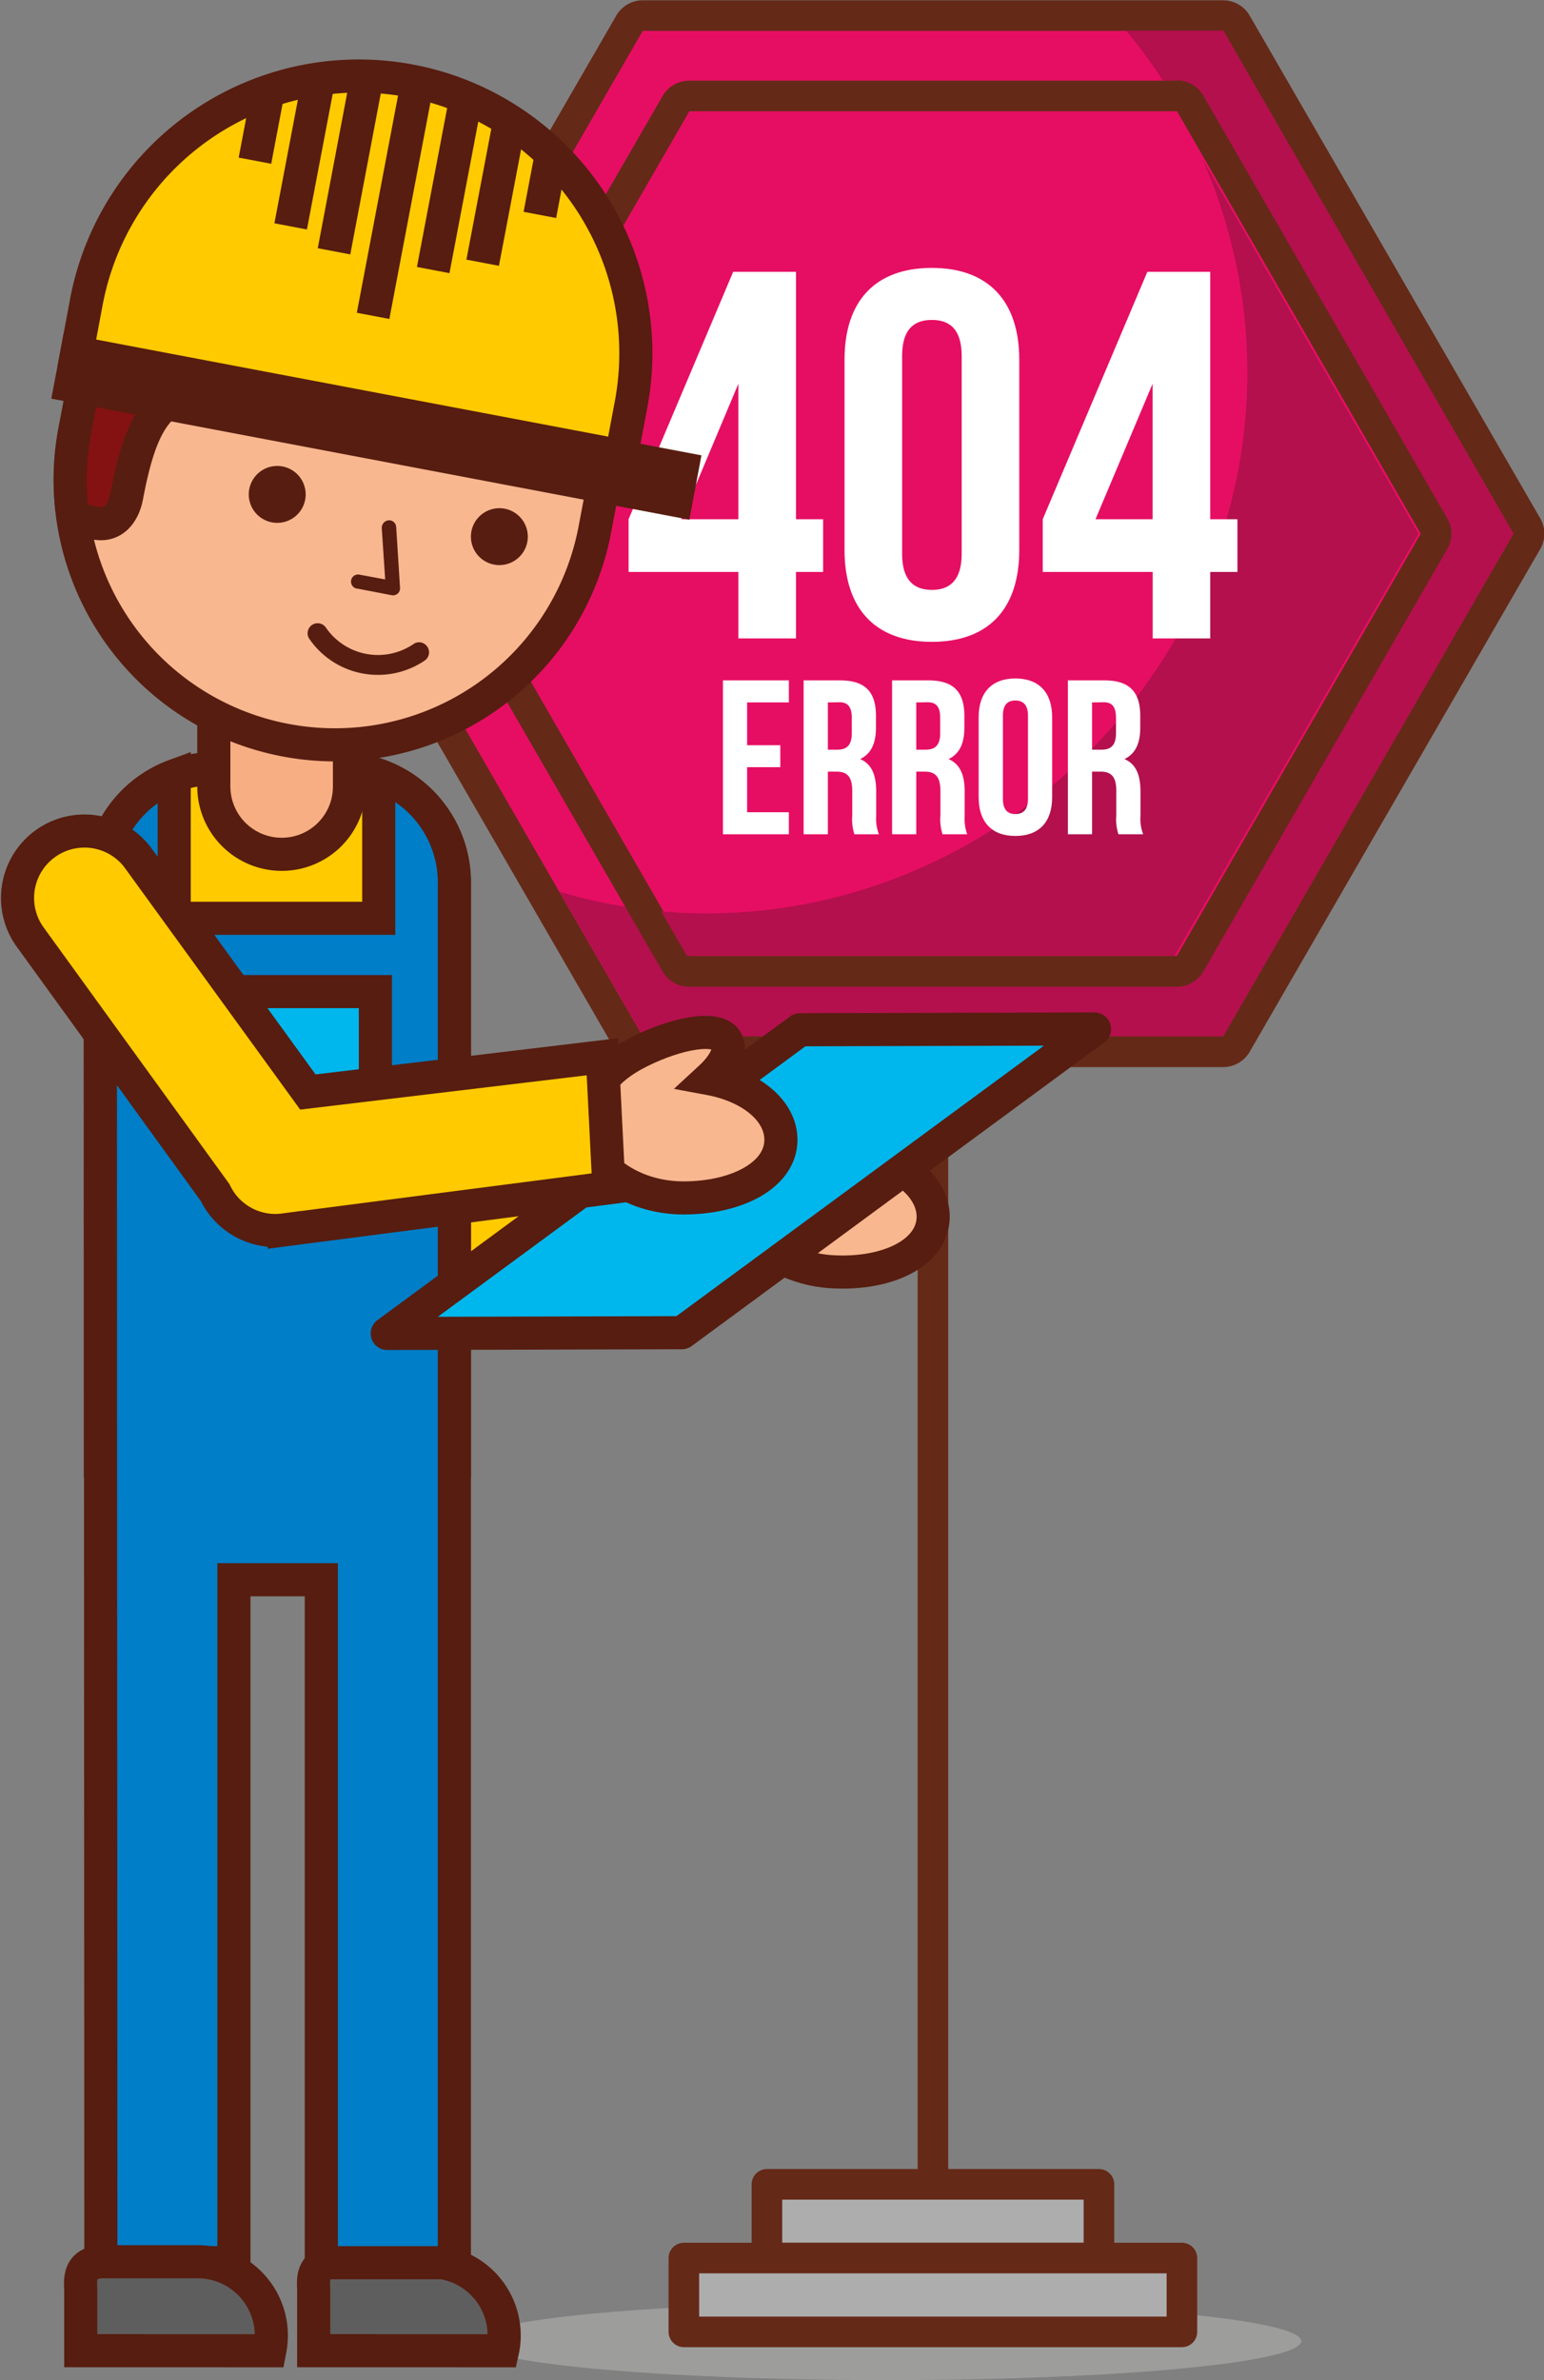 <svg xmlns="http://www.w3.org/2000/svg" viewBox="0 0 201.91 311.2"><rect x="0" y="0" width="201.91" height="311.2" fill="#808080" stroke="none"/><defs><style>.cls-1{isolation:isolate;}.cls-2{fill:#9d9d9c;mix-blend-mode:multiply;}.cls-3,.cls-8{fill:#fff;}.cls-3,.cls-4{stroke:#652918;stroke-width:4px;}.cls-15,.cls-17,.cls-3,.cls-4{stroke-linecap:round;stroke-linejoin:round;}.cls-4{fill:#adadad;}.cls-5{fill:#e60e63;}.cls-6{fill:#652918;}.cls-7{fill:#b3104d;}.cls-9{fill:#f8b78f;}.cls-10,.cls-11,.cls-12,.cls-13,.cls-14,.cls-15,.cls-17,.cls-9{stroke:#571d10;stroke-width:4.33px;}.cls-10,.cls-11,.cls-12,.cls-13,.cls-14,.cls-9{stroke-miterlimit:10;}.cls-10{fill:#ffca00;}.cls-11{fill:#5f5e5e;}.cls-12{fill:#007ec7;}.cls-13,.cls-17{fill:#00b7ed;}.cls-14{fill:#f7ae83;}.cls-15{fill:#841212;}.cls-16{fill:#571d10;}</style></defs><g class="cls-1"><g id="Capa_1" data-name="Capa 1"><ellipse class="cls-2" cx="115.97" cy="306.1" rx="54.19" ry="5.1"/><line class="cls-3" x1="122" y1="134.22" x2="122" y2="284.39"/><rect class="cls-4" x="100.29" y="285.6" width="43.42" height="9.64"/><rect class="cls-4" x="89.43" y="295.24" width="65.13" height="9.65"/><path class="cls-5" d="M218.79,197.7a2,2,0,0,1-1.73-1L179.11,131a2,2,0,0,1,0-2l37.95-65.74a2,2,0,0,1,1.73-1H294.7a2,2,0,0,1,1.73,1l38,65.74a2,2,0,0,1,0,2l-38,65.74a2,2,0,0,1-1.73,1Z" transform="translate(-134.74 -60.22)"/><path class="cls-6" d="M294.7,64.22,332.65,130,294.7,195.7H218.79L180.84,130l37.95-65.74H294.7m0-4H218.79a4,4,0,0,0-3.46,2l-38,65.74a4,4,0,0,0,0,4l38,65.74a4,4,0,0,0,3.46,2H294.7a4,4,0,0,0,3.46-2l38-65.74a4,4,0,0,0,0-4l-38-65.74a4,4,0,0,0-3.46-2Z" transform="translate(-134.74 -60.22)"/><path class="cls-7" d="M294.7,64.22H282a70.22,70.22,0,0,1,16.22,44.66c0,38.58-32.21,70.77-70.77,70.77a69,69,0,0,1-19.51-2.82l10.9,18.87H294.7L332.65,130Z" transform="translate(-134.74 -60.22)"/><path class="cls-5" d="M224.85,187.2a2,2,0,0,1-1.73-1L191.23,131a2,2,0,0,1,0-2l31.89-55.23a2,2,0,0,1,1.73-1h63.79a2,2,0,0,1,1.73,1L322.26,129a2,2,0,0,1,0,2L290.37,186.2a2,2,0,0,1-1.73,1Z" transform="translate(-134.74 -60.22)"/><path class="cls-6" d="M288.64,74.73,320.53,130,288.64,185.2H224.85L193,130l31.89-55.23h63.79m0-4H224.85a4,4,0,0,0-3.46,2L189.49,128a4,4,0,0,0,0,4l31.9,55.24a4,4,0,0,0,3.46,2h63.79a4,4,0,0,0,3.46-2L324,132a4,4,0,0,0,0-4L292.1,72.73a4,4,0,0,0-3.46-2Z" transform="translate(-134.74 -60.22)"/><path class="cls-7" d="M292,81.07a69.25,69.25,0,0,1,5.86,27.81c0,38.58-32.19,70.77-70.76,70.77-2,0-4-.1-5.91-.27l3.37,5.82h63.77L320.23,130Z" transform="translate(-134.74 -60.22)"/><path class="cls-8" d="M216.94,128.11l13.68-32.35h8.21v32.35h3.55V135h-3.55v8.69H231.3V135H216.94Zm14.36,0V110.39l-7.45,17.72Z" transform="translate(-134.74 -60.22)"/><path class="cls-8" d="M245.18,107.25c0-7.66,4-12,11.42-12s11.43,4.37,11.43,12v24.89c0,7.67-4,12-11.43,12s-11.42-4.37-11.42-12Zm7.53,25.38c0,3.42,1.51,4.72,3.89,4.72s3.9-1.3,3.9-4.72V106.77c0-3.43-1.5-4.72-3.9-4.72s-3.89,1.29-3.89,4.72Z" transform="translate(-134.74 -60.22)"/><path class="cls-8" d="M271.1,128.11l13.68-32.35H293v32.35h3.56V135H293v8.69h-7.52V135H271.1Zm14.37,0V110.39L278,128.11Z" transform="translate(-134.74 -60.22)"/><path class="cls-8" d="M232.44,157.66h4.34v2.87h-4.34v5.89h5.46v2.88h-8.62V149.18h8.62v2.88h-5.46Z" transform="translate(-134.74 -60.22)"/><path class="cls-8" d="M246.47,169.3a6.5,6.5,0,0,1-.28-2.47v-3.17c0-1.86-.63-2.55-2.07-2.55H243v8.19h-3.17V149.18h4.78c3.28,0,4.68,1.52,4.68,4.63v1.57c0,2.08-.67,3.42-2.07,4.09,1.58.67,2.1,2.19,2.1,4.27v3.11a5.92,5.92,0,0,0,.35,2.45ZM243,152.06v6.18h1.23c1.19,0,1.9-.53,1.9-2.14v-2c0-1.44-.5-2.06-1.61-2.06Z" transform="translate(-134.74 -60.22)"/><path class="cls-8" d="M258,169.3a6.29,6.29,0,0,1-.28-2.47v-3.17c0-1.86-.64-2.55-2.07-2.55h-1.09v8.19h-3.16V149.18h4.76c3.28,0,4.69,1.52,4.69,4.63v1.57c0,2.08-.66,3.42-2.07,4.09,1.58.67,2.11,2.19,2.11,4.27v3.11a6.1,6.1,0,0,0,.33,2.45Zm-3.44-17.24v6.18h1.23c1.18,0,1.9-.53,1.9-2.14v-2c0-1.44-.5-2.06-1.62-2.06Z" transform="translate(-134.74 -60.22)"/><path class="cls-8" d="M262.72,154c0-3.22,1.7-5.07,4.8-5.07s4.81,1.85,4.81,5.07v10.46c0,3.22-1.7,5.06-4.81,5.06s-4.8-1.84-4.8-5.06Zm3.17,10.66c0,1.44.63,2,1.63,2s1.65-.54,1.65-2V153.81c0-1.44-.64-2-1.65-2s-1.63.54-1.63,2Z" transform="translate(-134.74 -60.22)"/><path class="cls-8" d="M281,169.3a6.29,6.29,0,0,1-.28-2.47v-3.17c0-1.86-.63-2.55-2.07-2.55h-1.1v8.19h-3.16V149.18h4.78c3.28,0,4.68,1.52,4.68,4.63v1.57c0,2.08-.66,3.42-2.07,4.09,1.59.67,2.1,2.19,2.1,4.27v3.11a5.76,5.76,0,0,0,.35,2.45Zm-3.45-17.24v6.18h1.25c1.17,0,1.88-.53,1.88-2.14v-2c0-1.44-.49-2.06-1.59-2.06Z" transform="translate(-134.74 -60.22)"/><path class="cls-9" d="M250.17,206.29c.7,1.28-.32,3.12-2.4,4.85,5.33,1.21,9.14,4.57,9,8.37-.2,4.59-6,7.36-13.06,7s-12.51-5-12.31-9.58,2.54-7.65,7.47-9.83S249.09,204.26,250.17,206.29Z" transform="translate(-134.74 -60.22)"/><path class="cls-10" d="M184.26,223.08l-22.78-34.64a8.74,8.74,0,0,1,14.61-9.61l20.84,31.65,38.66-2.88.09,17.17L193,228.36A8.73,8.73,0,0,1,184.26,223.08Z" transform="translate(-134.74 -60.22)"/><path class="cls-10" d="M147.86,251.21V175.58a14.86,14.86,0,0,1,14.87-14.86h16.56a14.88,14.88,0,0,1,14.87,14.86v75.63Z" transform="translate(-134.74 -60.22)"/><path class="cls-11" d="M175.76,367.57c0-1,0-7.22,0-7.9,0-1.05-.48-3.73,3-3.73h12.28a9.64,9.64,0,0,1,9.63,9.64,8.79,8.79,0,0,1-.21,2Z" transform="translate(-134.74 -60.22)"/><path class="cls-12" d="M157.52,161.67v18.62h26.75v-18.7a14.88,14.88,0,0,1,9.89,14l0,180.48h-17.4v-89.3H165.33v89.3h-17.4l-.07-180.48A14.86,14.86,0,0,1,157.52,161.67Z" transform="translate(-134.74 -60.22)"/><path class="cls-11" d="M145.3,367.57c0-1,0-7.22,0-7.9,0-1.05-.49-3.73,3-3.73h12.28a9.64,9.64,0,0,1,9.64,9.64,10.92,10.92,0,0,1-.2,2Z" transform="translate(-134.74 -60.22)"/><rect class="cls-13" x="25.6" y="129.65" width="23.49" height="16.75"/><path class="cls-14" d="M162.7,163.05a8.88,8.88,0,0,0,8.89,8.87h0a8.85,8.85,0,0,0,8.85-8.87V145a8.86,8.86,0,0,0-8.85-8.88h0A8.89,8.89,0,0,0,162.7,145Z" transform="translate(-134.74 -60.22)"/><path class="cls-9" d="M144.53,116.54A34.59,34.59,0,0,0,172.09,157h0a34.59,34.59,0,0,0,40.44-27.56l3.23-17A34.62,34.62,0,0,0,188.21,72h0a34.62,34.62,0,0,0-40.46,27.57Z" transform="translate(-134.74 -60.22)"/><path class="cls-15" d="M205.18,103.79s-13.3,13.44-42.07,8c-7.86-1.48-10.17,4.69-11.82,13.42-.3,1.55-1.39,3.92-4.07,3.41L144.3,128a33.74,33.74,0,0,1,.23-11.5l3.22-17a34.61,34.61,0,1,1,68,12.89l-1.41,7.44S202.54,117.69,205.18,103.79Z" transform="translate(-134.74 -60.22)"/><path class="cls-16" d="M196.38,129.73a3.72,3.72,0,1,0,4.35-3A3.73,3.73,0,0,0,196.38,129.73Z" transform="translate(-134.74 -60.22)"/><path class="cls-16" d="M167.33,124.21a3.72,3.72,0,1,0,4.36-3A3.72,3.72,0,0,0,167.33,124.21Z" transform="translate(-134.74 -60.22)"/><path class="cls-16" d="M181.48,137.18l4.46.86a.94.94,0,0,0,.81-.21.91.91,0,0,0,.3-.77l-.5-7.94a.93.93,0,0,0-1-.87,1,1,0,0,0-.89,1l.45,6.73-3.29-.61a.93.93,0,1,0-.35,1.82Z" transform="translate(-134.74 -60.22)"/><path class="cls-16" d="M182.13,148.27a10.92,10.92,0,0,0,8.16-1.69,1.3,1.3,0,0,0,.33-1.8,1.28,1.28,0,0,0-1.81-.35,8.26,8.26,0,0,1-11.48-2.19,1.31,1.31,0,0,0-2.16,1.48A10.86,10.86,0,0,0,182.13,148.27Z" transform="translate(-134.74 -60.22)"/><path class="cls-10" d="M144.79,106.34,146,99.89a36.24,36.24,0,1,1,71.21,13.5L216,119.84Z" transform="translate(-134.74 -60.22)"/><polygon class="cls-10" points="9.24 50.4 88.42 65.42 89.2 61.26 10.03 46.24 9.24 50.4"/><line class="cls-10" x1="72.09" y1="20.23" x2="70.6" y2="28.1"/><line class="cls-10" x1="66.53" y1="16.44" x2="63.12" y2="34.35"/><line class="cls-10" x1="60.9" y1="12.96" x2="56.65" y2="35.31"/><line class="cls-10" x1="34.83" y1="13.16" x2="33.34" y2="21.01"/><line class="cls-10" x1="41.73" y1="10.04" x2="38.01" y2="29.6"/><line class="cls-10" x1="47.92" y1="10.49" x2="43.68" y2="32.86"/><line class="cls-10" x1="54.43" y1="11.59" x2="48.79" y2="41.3"/><polygon class="cls-17" points="50.64 174.35 89.17 174.25 143.13 134.54 104.61 134.64 50.64 174.35"/><path class="cls-9" d="M229.71,196.25c.76,1.26-.17,3.14-2.19,5,5.39,1,9.34,4.15,9.34,8,0,4.58-5.7,7.6-12.74,7.6s-12.71-4.43-12.71-9,2.19-7.75,7-10.15S228.54,194.28,229.71,196.25Z" transform="translate(-134.74 -60.22)"/><path class="cls-10" d="M162.88,216.16l-24.31-33.58a8.75,8.75,0,0,1,14.17-10.26L175,203l38.51-4.61.86,17.14-42.47,5.5A8.72,8.72,0,0,1,162.88,216.16Z" transform="translate(-134.74 -60.22)"/></g></g></svg>